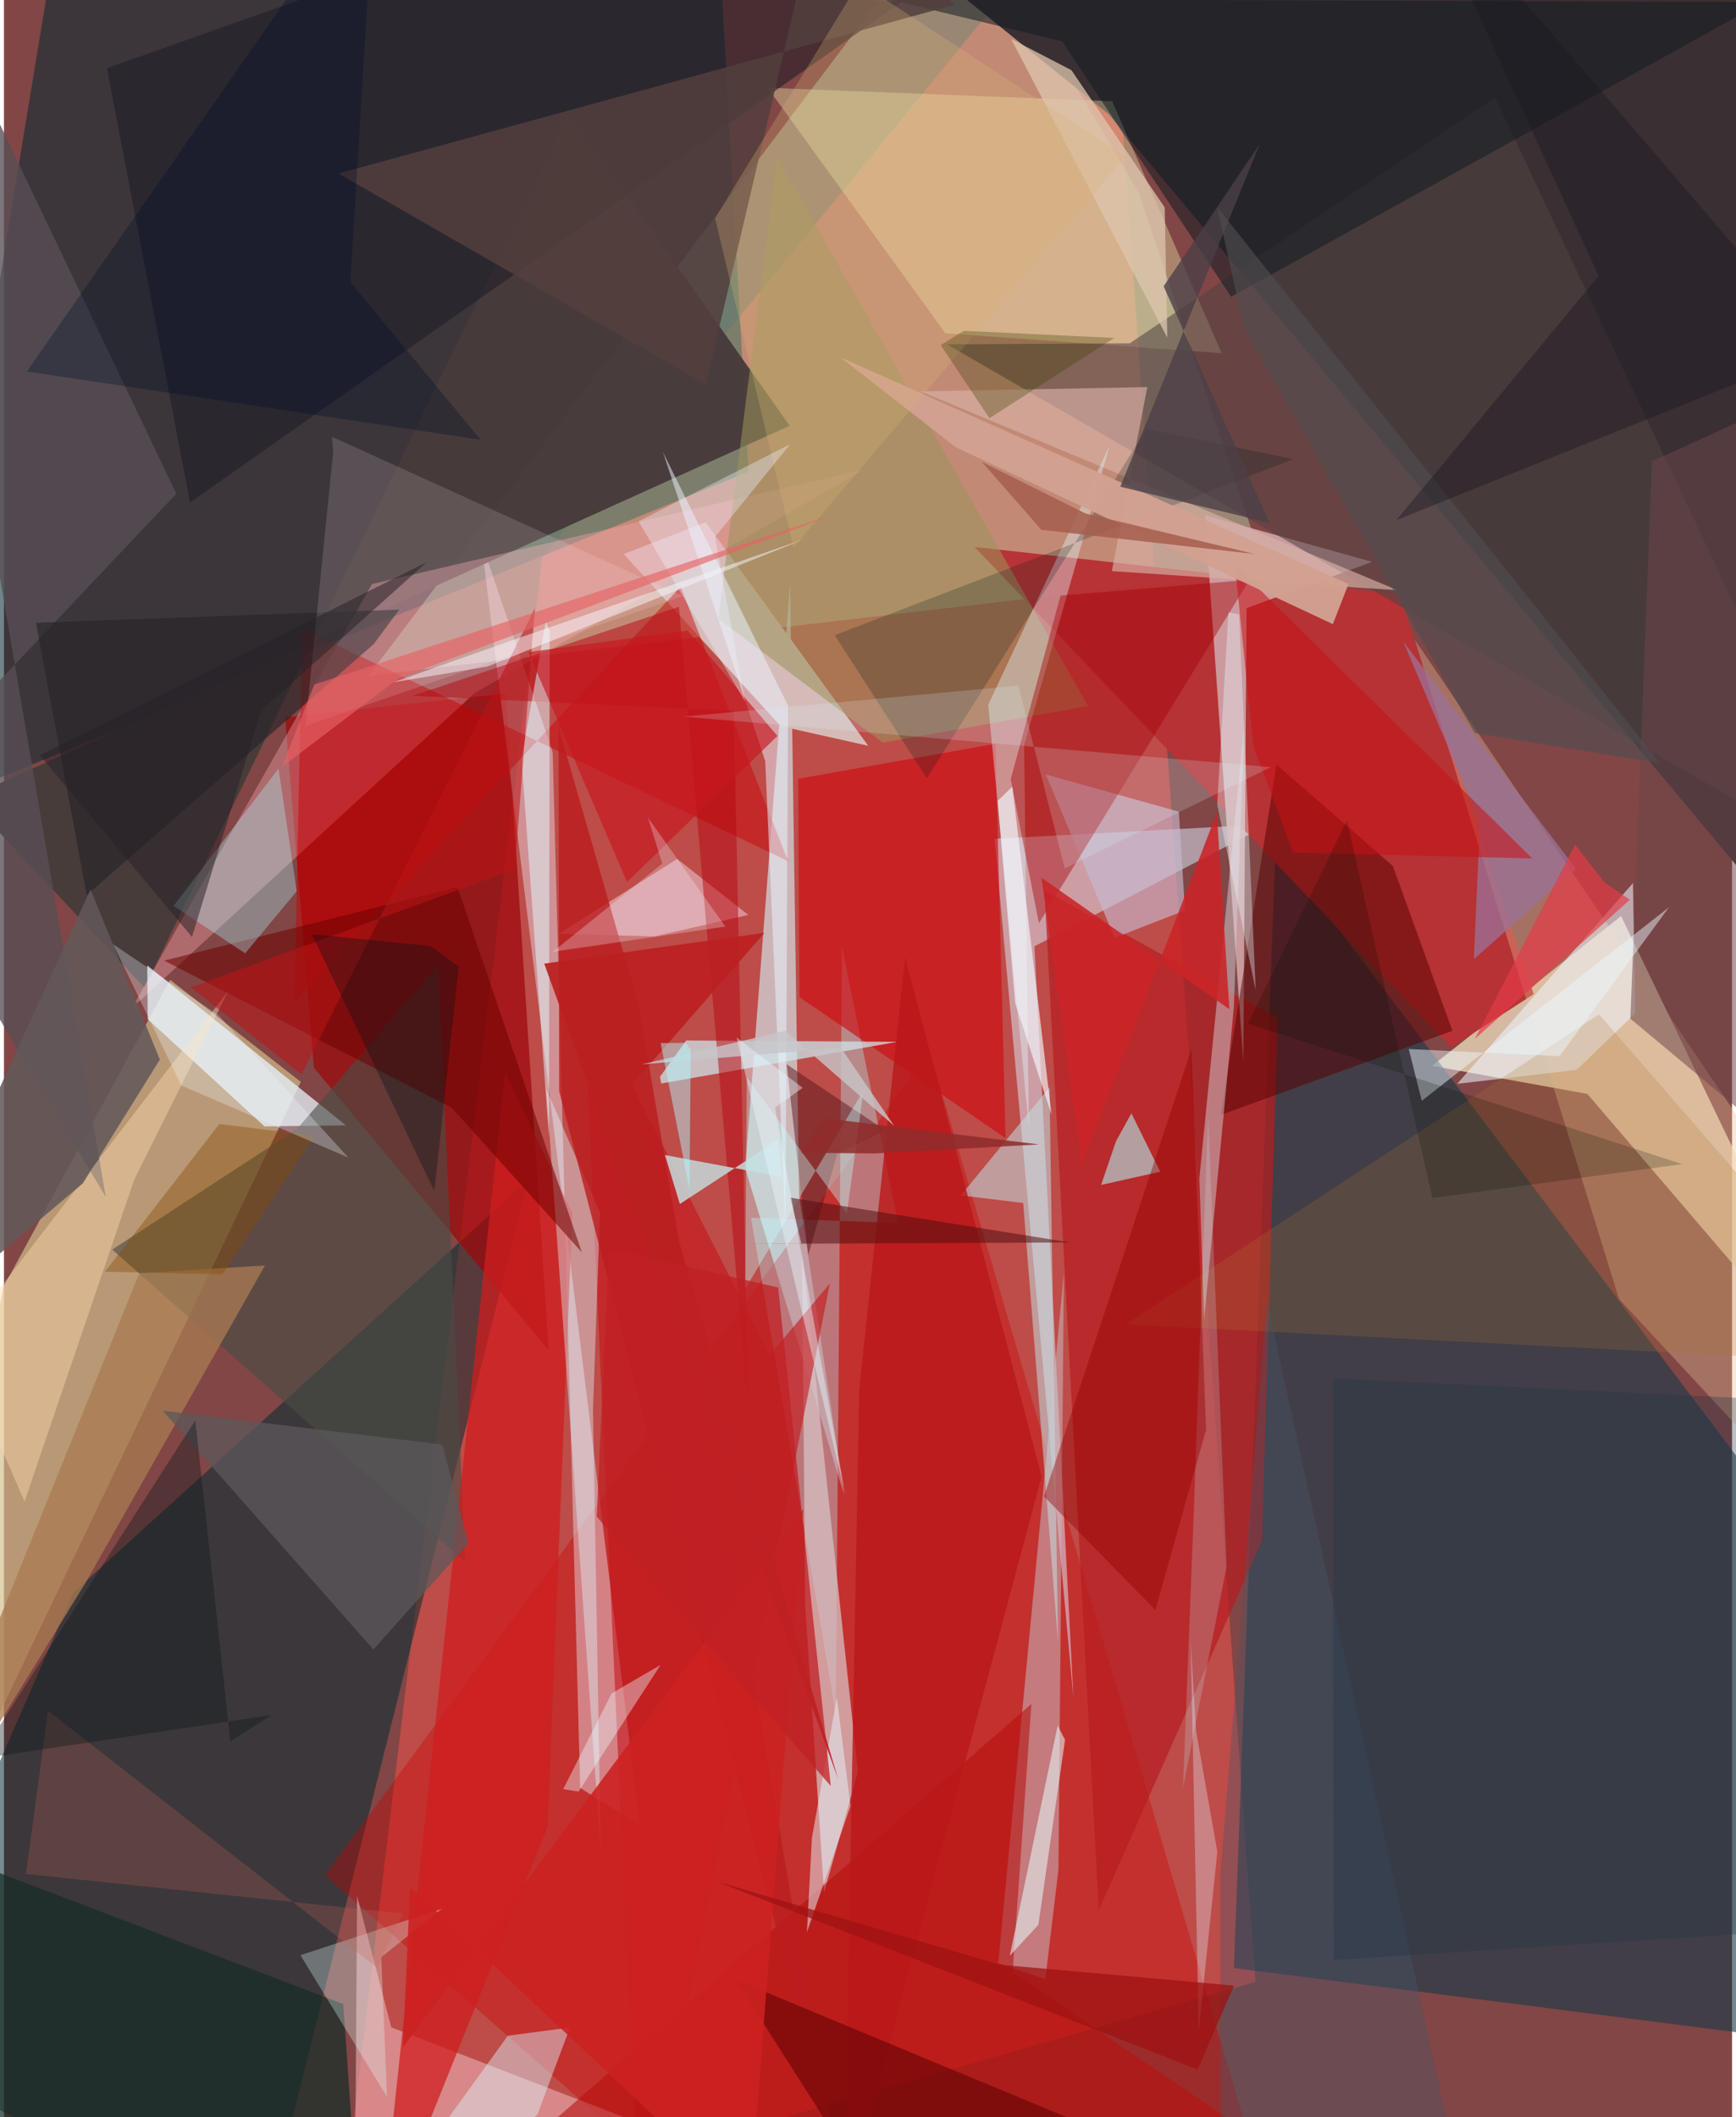 <svg xmlns="http://www.w3.org/2000/svg" width="228" height="278" viewBox="0 0 836 1024"><path fill="#814645" d="M0 0h836v1024H0z"/><path fill="#fc534b" fill-opacity=".498" d="M161.849 1086l98.522-816.404L532.304-62l73.171 1020.622z"/><path fill="#0a2b33" fill-opacity=".576" d="M30.517-62l313.99 7.6 15.69 282.552-404.71 165.361z"/><path fill="#c9ffc9" fill-opacity=".349" d="M549.008 93.353L462.946-52.45 176.333 326.822l433.905-50.712z"/><path fill="#3a2f32" d="M389.034-62l145.45 117.273L856.92 441.066 898-1.857z"/><path fill="#f7e8c8" fill-opacity=".706" d="M782.324 443.083l-91.444 72.43 75.122 13.576L898 683.332z"/><path fill="#173a48" fill-opacity=".6" d="M595.021 951.86L615.17 409.1l262.75 347.85-13.244 229.357z"/><path fill="#002b32" fill-opacity=".537" d="M124.053 1086L253.56 570.74 33.645 770.185-62 989.414z"/><path fill="#d4be8d" fill-opacity=".678" d="M-62 954.026L-.425 622.83l80.853-148.92 63.193 49.355z"/><path fill="#d1dde2" fill-opacity=".718" d="M384.638 577.824l21.802 145.21-47.831-157.947 21.695-283.06z"/><path fill="#9c070a" fill-opacity=".718" d="M263.515 653.103l-20.782-317.719-106.711 11.562 13.91 169.398z"/><path fill="#cc0002" fill-opacity=".365" d="M358.822 1086h258.774L447.802 508.607 155.28 906.952z"/><path fill="#dce7f8" fill-opacity=".525" d="M611.944 398.628l-113.43 59.077 18.897 363.894-38.178-415.902z"/><path fill="#e9e4f0" fill-opacity=".451" d="M230.926 262.125l76.721 620.837-28.888-18.21-13.297-500.94z"/><path fill="#b73134" fill-opacity=".976" d="M469.543 264.527l230.637 242.08 39.87-25.799-65.01-193.343z"/><path fill="#b61c1f" fill-opacity=".714" d="M503.35 430.593l112.845 61.723-7.56 252.898-78.994 178.637z"/><path fill="#473c3b" fill-opacity=".973" d="M-17.738 385.989l85.748 91.778 205.33-423.12 106.754 151.279z"/><path fill="#b0f5fe" fill-opacity=".357" d="M405.436 458.204L432.6 591.518l-71.173-2.561 40.988 240.14z"/><path fill="#d5bbb7" d="M418.115 360.718l-42.33-9.473-75.994-83.285 39.71-15.308z"/><path fill="#cfa3a8" fill-opacity=".918" d="M581.01 249.205l80.853 22.535-60.715 22.413-1.577 219.494z"/><path fill="#ffaab6" fill-opacity=".361" d="M227.76 335.165l188.87-108.268-238.591 55.596L61.786 487.68z"/><path fill="#c7b7bc" fill-opacity=".553" d="M510.143 904.158l2.617-288.425-31.728 333.778 22.768 7.741z"/><path fill="#e8f3fc" fill-opacity=".749" d="M165.433 544.292l-39.393.507-56.49-51.86-.234-26.001z"/><path fill="#fcffbc" fill-opacity=".337" d="M536.136 48.968l-166.69-6.513 85.96 118.72 133.699 9.658z"/><path fill="#494c46" fill-opacity=".62" d="M223.223 755.447L210.03 466.696l-68.288 79.363-89.37 58.336z"/><path fill="#d7c1c5" fill-opacity=".733" d="M387.597 776.044l9.13 139.38 16.411-58.538-27.023-251.212z"/><path fill="#534343" fill-opacity=".561" d="M898 421.81L456.184 166.543l88.416-.488L721.38 47.083z"/><path fill="#cc0d13" fill-opacity=".655" d="M384.22 376.668l95.414-16.926 4.913 190.723-99.713-68.183z"/><path fill="#e6a7aa" fill-opacity=".651" d="M170.836 917.064l16.54 63.488L460.516 1086H169.63z"/><path fill="#eac098" fill-opacity=".353" d="M682.517 309.398l98.83 318.901L898 754.001l-24.767-162.908z"/><path fill="#c80004" fill-opacity=".463" d="M144.269 303.971l-3.75 180.623 186.83-200.836 51.986 132.743z"/><path fill="#201e27" fill-opacity=".592" d="M168.495-9.102L434.4.815 90.008 243.05 49.806 32.99z"/><path fill="#9c935b" fill-opacity=".565" d="M524.483 341.53l-99.346 17.64-79.563-59.908 28.36-223.481z"/><path fill="#d01d1f" fill-opacity=".737" d="M262.978 883.62L181.743 1086l60.653-567.54 32.58 68.255z"/><path fill="#c51419" fill-opacity=".6" d="M307.834 1086l91.718-465.246-29.088 34.665-90.196-176.781z"/><path fill="#560000" fill-opacity=".51" d="M700.712 498.564L588.65 539.248l26.98-169.425 56.28 49.009z"/><path fill="#cee7ec" fill-opacity=".725" d="M330.06 503.236l-12.702 17.558.613 3.254 114.237-20.144z"/><path fill="#c6bbd0" fill-opacity=".639" d="M504.013 374.573l33.305 79 34.023-13.252-2.957-47.732z"/><path fill="#edd0dd" fill-opacity=".522" d="M325.702 415.44l34.41 27.07-45.526 10.414-46.137-1.296z"/><path fill="#ddf9fe" fill-opacity=".408" d="M284.96 682.198l3.802 214.237-26.397-369.738 25.956 59.746z"/><path fill="#111b22" fill-opacity=".541" d="M850.916 1.053L593.66 143.567 511.973 19.982 427.21-.492z"/><path fill="#c2dde1" fill-opacity=".553" d="M462.92 578.173l30.153 3.682 16.858 212.515-4.119-268.464z"/><path fill="#d8b0a5" fill-opacity=".659" d="M535.96 276.246l17.154-89.028-109.664 2.075 230.845 96.192z"/><path fill="#e0f9fe" fill-opacity=".396" d="M493.537 360.405l2.294 185.217-19.68-204.758 58.736-125.292z"/><path fill="#a60105" fill-opacity=".431" d="M487.046 376.863l24.099-88.824 91.423-7.592-101.89 166.143z"/><path fill="#b6100e" fill-opacity=".576" d="M497.049 824.121l-255.362 222.75L683.031 1086 487.934 954.14z"/><path fill="#523f3e" fill-opacity=".863" d="M460 2.29l-64.453-55.094-55.995 238.783L161.849 83.932z"/><path fill="#eef4ff" fill-opacity=".565" d="M788.07 427.099l1.1 63.028-28.297 27.325-57.844 6.76z"/><path fill="#584f55" fill-opacity=".78" d="M83.367 238.799L-62 392.527 49.234 578.873-60.262-62z"/><path fill="#b2d6d8" fill-opacity=".671" d="M530.763 573.107l7.207-21.13 7.446-13.502 13.954 28.24z"/><path fill="#172d27" fill-opacity=".725" d="M172.283 1086H18.216L-62 883.085l226.132 86.18z"/><path fill="#b70913" fill-opacity=".514" d="M326.563 293.486l-128.856 43.037 155.388 7.255 7.122 341.336z"/><path fill="#6f0001" fill-opacity=".537" d="M219.384 429.01l-141.887 35.6 139.197 71.241 62.873 69.858z"/><path fill="#262426" fill-opacity=".635" d="M40.02 432.947L15.503 301.222l175.74-6.384-12.399 16.71z"/><path fill="#ba181a" fill-opacity=".816" d="M413.764 672.045l22.153-209.213 66.081 251.39-95.748 356.466z"/><path fill="#dcf2fb" fill-opacity=".455" d="M258.01 1022.913l15.796-42.27-30.048 3.956-70.595 97.61z"/><path fill="#ffebf1" fill-opacity=".145" d="M158.712 211.262l.548 7.536-13.394 132.329L328.4 288.323z"/><path fill="#aa7735" fill-opacity=".224" d="M865.262 657.174l-322.606-16.646 229.012-149.924L898 636.19z"/><path fill="#d7d2d8" fill-opacity=".486" d="M599.966 351.34l-4.954 135.622-14.399 151.147-2.315-68.179z"/><path fill="#a97b52" fill-opacity=".765" d="M126.263 612.072l-60.782 3.761L-62 930.788 39.785 764.987z"/><path fill="#001a1b" fill-opacity=".22" d="M552.797 207.481l71.06 14.568-221.946 85.189 44.544 69.174z"/><path fill="#bc1c1f" fill-opacity=".8" d="M268.598 527.836l133.505 514.574-94.899-555.423-38.91-135.392z"/><path fill="#c5ced1" fill-opacity=".91" d="M376.548 569.291l-56.763-10.643 7.198 23.683 47.324-30.92z"/><path fill="#dec5af" fill-opacity=".749" d="M516.402 33.934l-29.176-15.117 75.561 144.468-1.243-62.955z"/><path fill="#acfaff" fill-opacity=".337" d="M82.07 438.13l50.761-66.363 8.797 59.287-24.945 30.042z"/><path fill="#5c585b" fill-opacity=".741" d="M178.723 797.814L76.744 682.28l135.347 16.385 12.593 47.684z"/><path fill="#e9f3fe" fill-opacity=".518" d="M368.28 368.13l-49.485-149.48 60.526 122.678-1.254 250.3z"/><path fill="#fddbb2" fill-opacity=".424" d="M62.983 570.615l45.524-91.328-131.513 171.181 32.974 75.758z"/><path fill="#e5f7fd" fill-opacity=".494" d="M402.953 821.046l-12.08 67.83-2.424 45.677 21.1-61.025z"/><path fill="#5b0000" fill-opacity=".545" d="M602.118 1060.613l-38.84-10.572-143.478 10.74-65.892-103.349z"/><path fill="#c3e0e9" fill-opacity=".239" d="M591.466 757.791l-8.945-218.553-7.074 196.117-5.079 129.545z"/><path fill="#e4f7fa" fill-opacity=".565" d="M513.33 841.528l-12.903 89.421-13.828 14.983 23.155-111.371z"/><path fill="#940001" fill-opacity=".42" d="M574.475 507.32l-71.337 216.447 53.915 54.929 24.503-87.272z"/><path fill="#9c7097" fill-opacity=".765" d="M676.935 310.331l37.103 87.215-2.957 66.394 49.388-43.83z"/><path fill="#defffc" fill-opacity=".306" d="M182.548 946.618l29.454-23.483-68.561 22.531 41.881 68.562z"/><path fill="#c71215" fill-opacity=".545" d="M739.406 415.217l-115.745-2.898-19.27-51.688-8.88-87.302z"/><path fill="#cb2528" fill-opacity=".882" d="M501.925 424.53l19.465 138.367 65.34-169.702 6.09 94.902z"/><path fill="#635859" fill-opacity=".863" d="M-62 656.991L41.892 430.19l33.534 82.3-37.29 59.906z"/><path fill="#e1faff" fill-opacity=".506" d="M263.65 549.972l-13.273-183.08 11.783-66.339 1.852 4.68z"/><path fill="#5c181e" fill-opacity=".51" d="M403.113 558.09l23.394-11.272-47.85-32.044 10.41 92.32z"/><path fill="#bb1417" fill-opacity=".561" d="M90.48 477.54l156.652-57.18 9.711-126.14-112.91 225.405z"/><path fill="#cc2221" fill-opacity=".898" d="M193.004 990.235l3.484-77.7 164.33 154.494 25.838-337.047z"/><path fill="#485668" fill-opacity=".365" d="M610.942 629.16l-22.485 277.264.123 179.576 118.795-17.68z"/><path fill="#c6ffff" fill-opacity=".376" d="M407.813 586.838l-48.44-65.819-.805 102.414 57.227-96.043z"/><path fill="#530e10" fill-opacity=".537" d="M515.716 600.936l-135.254-21.655 5.307 22.13-31.256.25z"/><path fill="#e43b47" fill-opacity=".686" d="M786.562 435.162l-12.3-8.373-14.19-18.246-48.568 94.02z"/><path fill="#d2a191" fill-opacity=".969" d="M460.459 216.307l-55.948-43.582L650.44 282.46l-7.555 19.414z"/><path fill="#6d464b" fill-opacity=".529" d="M864.272 557.395l-77.46-64.7 10.463-269.521L898 177.134z"/><path fill="#bb2022" fill-opacity=".937" d="M367.882 451.182l-63.795 73.18 99.44 336.04L261.365 466.06z"/><path fill="#c36759" fill-opacity=".251" d="M180.597 951.787l12.282-26.265L10.67 906.357l10.61-78.97z"/><path fill="#c7181f" fill-opacity=".659" d="M301.412 426.614l72.796-70.671-43.51-51.012-77.028 10.465z"/><path fill="#dcf5ff" fill-opacity=".192" d="M328.685 346.593l284.167 24.448-99.675 48.97-22.43-88.365z"/><path fill="#f1f5fb" fill-opacity=".667" d="M489.24 485.323l-8.54-97.974 7.124-6.864 18.993 158.736z"/><path fill="#0e191b" fill-opacity=".384" d="M129.494 829.479l-19.97 12.813-16.96-155.313-104.928 163.776z"/><path fill="#894c00" fill-opacity=".392" d="M150.154 549.306l-45.97-5.677-55.313 71.446 56.815 1.272z"/><path fill="#e4f4ff" fill-opacity=".325" d="M587.005 895.672l-10.257-58.355-2.664-43.983 3.907 188.988z"/><path fill="#000f2a" fill-opacity=".322" d="M230.666 212.736L11.108 179.664 179.659-62l-12.073 198.422z"/><path fill="#edfcff" fill-opacity=".361" d="M592.376 296.227l-5.439 92.967 18.627 89.667-8.073-181.675z"/><path fill="#fafaff" fill-opacity=".494" d="M188.255 330.027l59.248-20.909 139.856-48.445-153.58 61.744z"/><path fill="#ecf8ff" fill-opacity=".467" d="M685.897 532.42l-6.305-25.04 72.987 3.47 52.866-71.986z"/><path fill="#c8c4c7" fill-opacity=".816" d="M404.864 506.741l25.84 37.85-52.68-46.004-69.46 16.209z"/><path fill="#001017" fill-opacity=".325" d="M206.453 457.542l-57.508-5.71 59.28 124.385 11.8-108.65z"/><path fill="#4c3f46" fill-opacity=".784" d="M540.044 235.4l72.22 17.497-51.252-114.412 46.527-68.89z"/><path fill="#d8b475" fill-opacity=".282" d="M344.024 105.564l37.943 159.282L542.558 75.84 413.693-8.55z"/><path fill="#c12124" fill-opacity=".753" d="M400.002 863.833l-113.224-130.29 5.873-129.684 81.872 18.865z"/><path fill="#a65e4e" fill-opacity=".855" d="M523.192 248.338L605 267.948l-103.134-11.689-28.821-32.87z"/><path fill="#9f1212" fill-opacity=".749" d="M577.467 1000.992L345.3 910.187l136.67 40.093 113.1 10.084z"/><path fill="#3d3f00" fill-opacity=".318" d="M537.1 163.446l-60.36 38.813-23.586-35.324L464.352 160z"/><path fill="#1e3645" fill-opacity=".31" d="M898 931.731l-254.657 16.235-.318-281.306L898 678.942z"/><path fill="#e8f7fd" fill-opacity=".439" d="M372.997 535.732l33.977 186.903-52.548-220.814 31.966 24.324z"/><path fill="#f1f6ff" fill-opacity=".275" d="M265.54 460.327l52.957-42.63-6.976-22.241 37.473 52.692z"/><path fill="#524c50" fill-opacity=".643" d="M801.283 369.209l-89.77-14.68-111.61-195.948-13.013-58.456z"/><path fill="#1d1a23" fill-opacity=".443" d="M879.765 168.643L681.613-62l89.853 195.407-97.802 118.131z"/><path fill="#effaff" fill-opacity=".294" d="M85.799 525.027l80.8 34.835-62.938-68.933-50.862-34.217z"/><path fill="#020c00" fill-opacity=".196" d="M691.025 579.467l120.8-16.444-209.96-67.932 47.808-98.357z"/><path fill="#8f2c2c" fill-opacity=".851" d="M500.723 553.516l-79.42 4.382-35.59-.36 11.06-16.702z"/><path fill="#ecf1ff" fill-opacity=".376" d="M307.01 252.138l51.52 87.185-14.554-79.56 36.363-44.908z"/><path fill="#282227" fill-opacity=".522" d="M17.372 365.318l73.589 87.856 33.5-109.544 80.134-71.747z"/><path fill="#e66465" fill-opacity=".647" d="M190.745 328.185l212.1-79.874-252.69 82.77-15.747 39.92z"/><path fill="#b2f6fd" fill-opacity=".478" d="M317.674 504.481l12.218-.089 2.348 3.53-.576 67.403z"/><path fill="#ecfbff" fill-opacity=".396" d="M270.537 865.352l7.43 1.193 39.7-61.3-23.657 13.773z"/></svg>